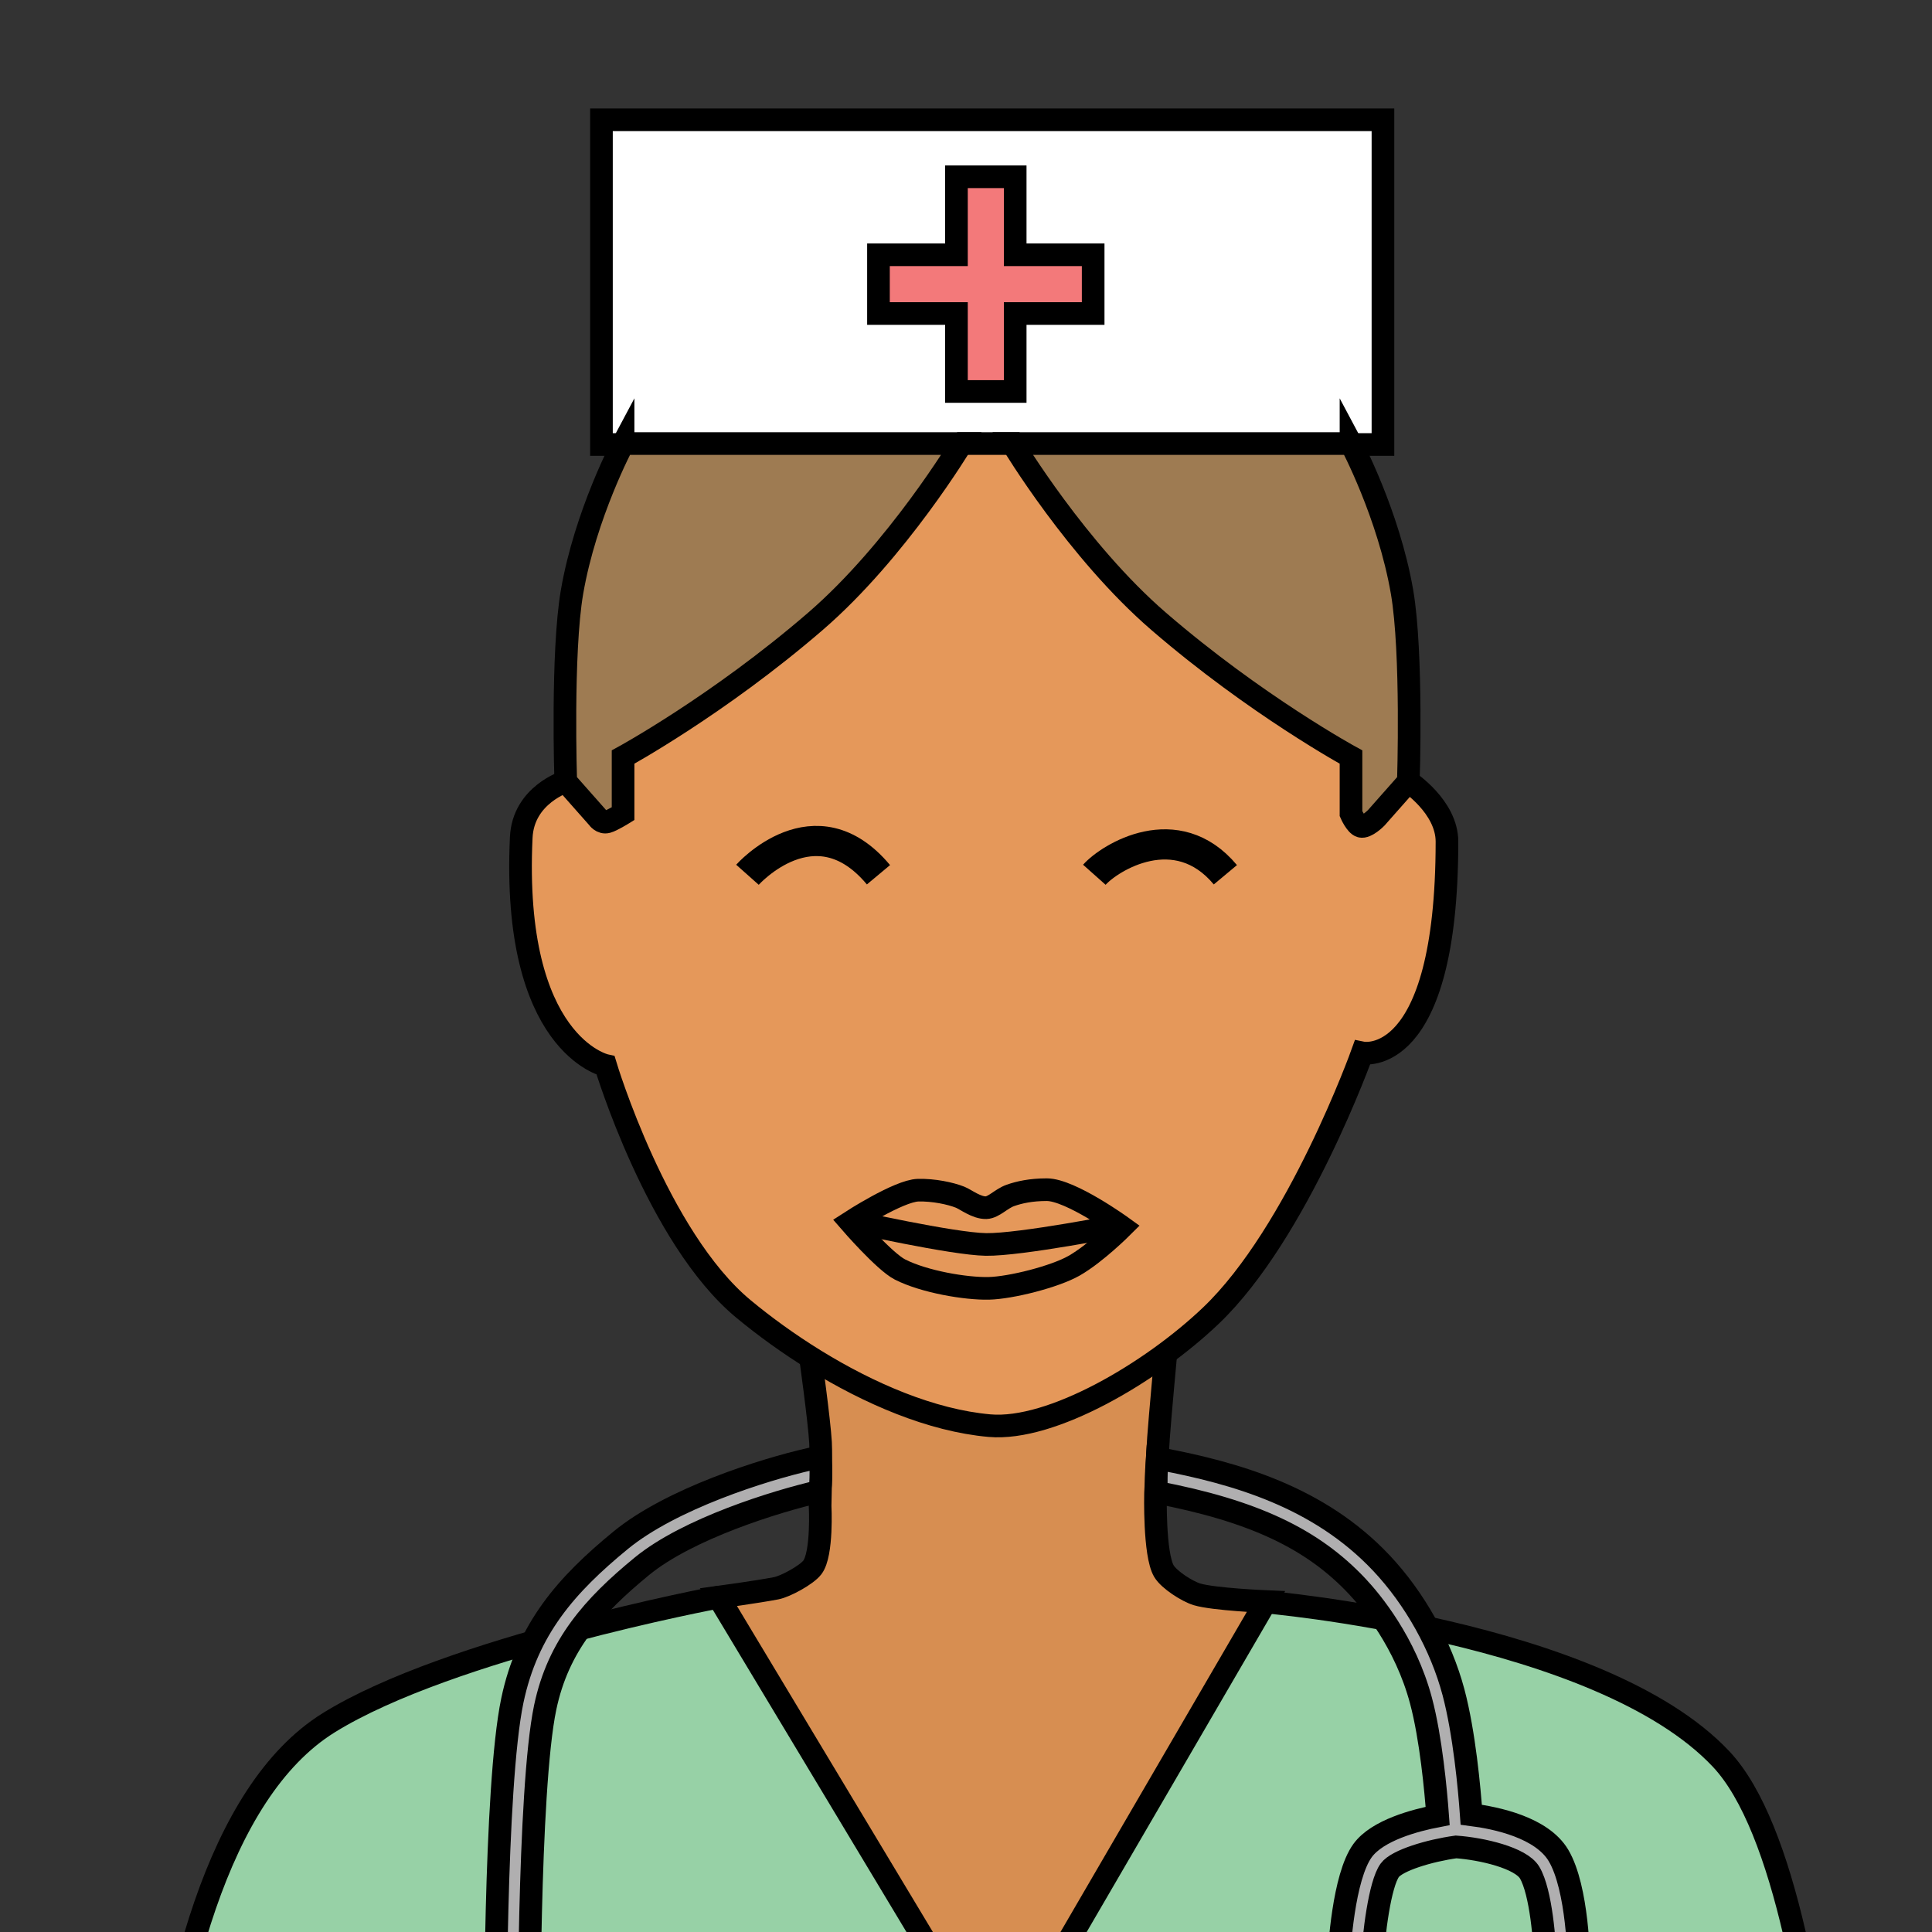 <?xml version="1.0" encoding="utf-8"?>
<!-- Generator: Adobe Illustrator 15.0.0, SVG Export Plug-In  -->
<!DOCTYPE svg PUBLIC "-//W3C//DTD SVG 1.1//EN" "http://www.w3.org/Graphics/SVG/1.1/DTD/svg11.dtd">
<svg version="1.1"
	 xmlns="http://www.w3.org/2000/svg" xmlns:xlink="http://www.w3.org/1999/xlink" xmlns:a="http://ns.adobe.com/AdobeSVGViewerExtensions/3.0/"
	 x="0px" y="0px" width="256px" height="256px" viewBox="-17.231 -14.374 256 256" enable-background="new -17.231 -14.374 256 256"
	 xml:space="preserve">
<rect x="-17.231" y="-14.374" width="256" height="256" fill="#333333" stroke="none"/>
<defs>
</defs>
<rect x="62.464" y="1.5" fill="#FFFFFF" stroke="#000000" stroke-width="3" stroke-miterlimit="10" width="103.552" height="43.024"/>
<polygon fill="#F3797A" stroke="#000000" stroke-width="3" stroke-miterlimit="10" points="127.619,19.385 117.288,19.385 
	117.288,9.05 109.504,9.05 109.504,19.385 99.171,19.385 99.171,27.168 109.504,27.168 109.504,37.499 117.288,37.499 
	117.288,27.168 127.619,27.168 "/>
<path fill="#97D1A6" stroke="#000000" stroke-width="3" stroke-miterlimit="10" d="M1.863,318.562c0,0-5.286-86.172,24.463-104.662
	c16.027-9.963,51.641-16.639,51.641-16.639l72.159,0.609c0,0,44.695,3.76,60.729,20.871c16.798,17.928,16.798,99.82,16.798,99.82
	H1.863z"/>
<path fill="#D78E51" stroke="#000000" stroke-width="3" stroke-miterlimit="10" d="M137.245,165.017l-47.138,0.063
	c0,0,1.222,8.746,1.387,11.684c0.116,2.096-0.056,8.4-0.056,8.4s0.334,6.357-1.024,8.148c-0.764,1.008-3.56,2.529-4.803,2.768
	c-2.659,0.504-7.644,1.182-7.644,1.182l37.022,61.602l35.525-61.023c0,0-6.946-0.293-9.147-0.959
	c-1.277-0.387-3.691-1.924-4.371-3.072c-1.318-2.236-1.113-10.318-1.113-10.318s0.264-5.51,0.393-7.342
	C136.472,173.361,137.245,165.017,137.245,165.017z"/>
<path fill="#E5985A" stroke="#000000" stroke-width="3" stroke-miterlimit="10" d="M169.384,89.181c0,0,5.117,3.336,5.116,7.97
	c-0.011,30.292-11.216,27.988-11.216,27.988s-8.526,23.816-20.071,34.822c-7.915,7.545-21.102,15.299-29.327,14.57
	c-7.73-0.688-15.982-4.271-23.14-8.686c-3.479-2.146-6.701-4.486-9.476-6.789c-11.399-9.453-18.256-32.25-18.256-32.25
	s-12.475-2.721-11.177-30.223c0.266-5.651,5.894-7.402,5.894-7.402l52.452-44.78h7.092l52.115,44.601"/>
<path fill="#9E7B52" stroke="#000000" stroke-width="3" stroke-miterlimit="10" d="M65.33,44.4c0,0-4.982,9.327-6.765,19.666
	c-1.389,8.063-0.833,25.114-0.833,25.114L61.994,94c0,0,0.489,0.73,1.236,0.526c0.643-0.177,2.1-1.082,2.1-1.082v-7.505
	c0,0,12.604-6.86,25.485-17.98c10.843-9.36,19.368-23.558,19.368-23.558H65.33z"/>
<path fill="#9E7B52" stroke="#000000" stroke-width="3" stroke-miterlimit="10" d="M161.784,44.4c0,0,4.981,9.327,6.763,19.666
	c1.391,8.063,0.837,25.114,0.837,25.114L165.12,94c0,0-1.294,1.318-2.039,1.113c-0.644-0.177-1.297-1.668-1.297-1.668v-7.505
	c0,0-12.605-6.86-25.483-17.98c-10.844-9.36-19.369-23.558-19.369-23.558H161.784z"/>
<path fill="#B0AFB0" stroke="#000000" stroke-width="3" stroke-miterlimit="10" d="M91.542,180.654c-0.001-0.445,0-0.74-0.121-1.953
	c-0.463,0.09-0.942,0.174-1.372,0.275c-6.146,1.402-18.336,5.246-25.038,10.742c-7.172,5.881-12.358,11.742-14.353,21.234
	c-2.398,11.418-2.25,46.381-2.242,47.828c0,0,1.75-0.385,2.28-0.389c0.583-0.002,2.178,0,2.178,0
	c-0.002-0.348-0.165-35.57,2.137-46.523c1.728-8.225,6.374-13.426,12.82-18.709c6.063-4.973,17.736-8.598,23.505-9.918
	C91.483,183.208,91.543,181.675,91.542,180.654z"/>
<path fill="#B0AFB0" stroke="#000000" stroke-width="3" stroke-miterlimit="10" d="M189.275,231.48
	c-2.207-3.709-8.232-4.973-11.558-5.396c-0.247-3.447-0.91-10.789-2.354-16.229c-1.64-6.168-5.118-12.404-9.542-17.104
	c-8.317-8.834-19.414-11.932-29.173-13.795c-0.26-0.051-0.256-0.064-0.529-0.111c-0.029,0.504-0.104,1.123-0.118,1.602
	c-0.038,1.264-0.028,2.912,0.015,2.92c12.839,2.451,20.644,6.143,26.569,12.436c1.86,1.977,6.41,7.414,8.478,15.191
	c1.319,4.963,1.957,11.896,2.203,15.254c-2.978,0.57-7.985,1.896-9.943,4.58c-2.555,3.512-3.115,13.123-3.201,15.014l4.441,0.203
	c0.191-4.148,1.047-10.801,2.358-12.6c0.954-1.309,5.25-2.607,8.781-3.092c3.428,0.246,8.581,1.438,9.751,3.4
	c1.519,2.553,2.053,9.309,2.072,12.182l4.45-0.031C191.971,245.496,191.869,235.845,189.275,231.48z"/>
<path fill="none" stroke="#000000" stroke-width="3" stroke-miterlimit="10" d="M95.434,147.566c0,0,6.41-4.164,8.989-4.234
	c2.038-0.055,4.295,0.422,5.561,0.928c0.756,0.301,2.175,1.432,3.459,1.391c1.003-0.035,2.008-1.205,3.202-1.625
	c1.17-0.412,2.719-0.762,4.83-0.762c3.139,0,9.977,4.951,9.977,4.951s-3.49,3.49-6.362,5.127c-2.555,1.455-8.369,2.93-11.306,2.996
	c-3.039,0.07-8.556-0.863-11.771-2.502C99.951,152.783,95.434,147.566,95.434,147.566z"/>
<path fill="none" stroke="#000000" stroke-width="4" stroke-miterlimit="10" d="M81.811,101.537c0,0,8.958-10.07,17.36,0"/>
<path fill="none" stroke="#000000" stroke-width="4" stroke-miterlimit="10" d="M127.776,101.537c2.041-2.294,10.871-7.776,17.362,0
	"/>
<path fill="none" stroke="#000000" stroke-width="3" stroke-miterlimit="10" d="M95.434,147.41c0,0,13.557,3.047,17.979,3.113
	c4.584,0.068,18.038-2.588,18.038-2.588"/>
</svg>
